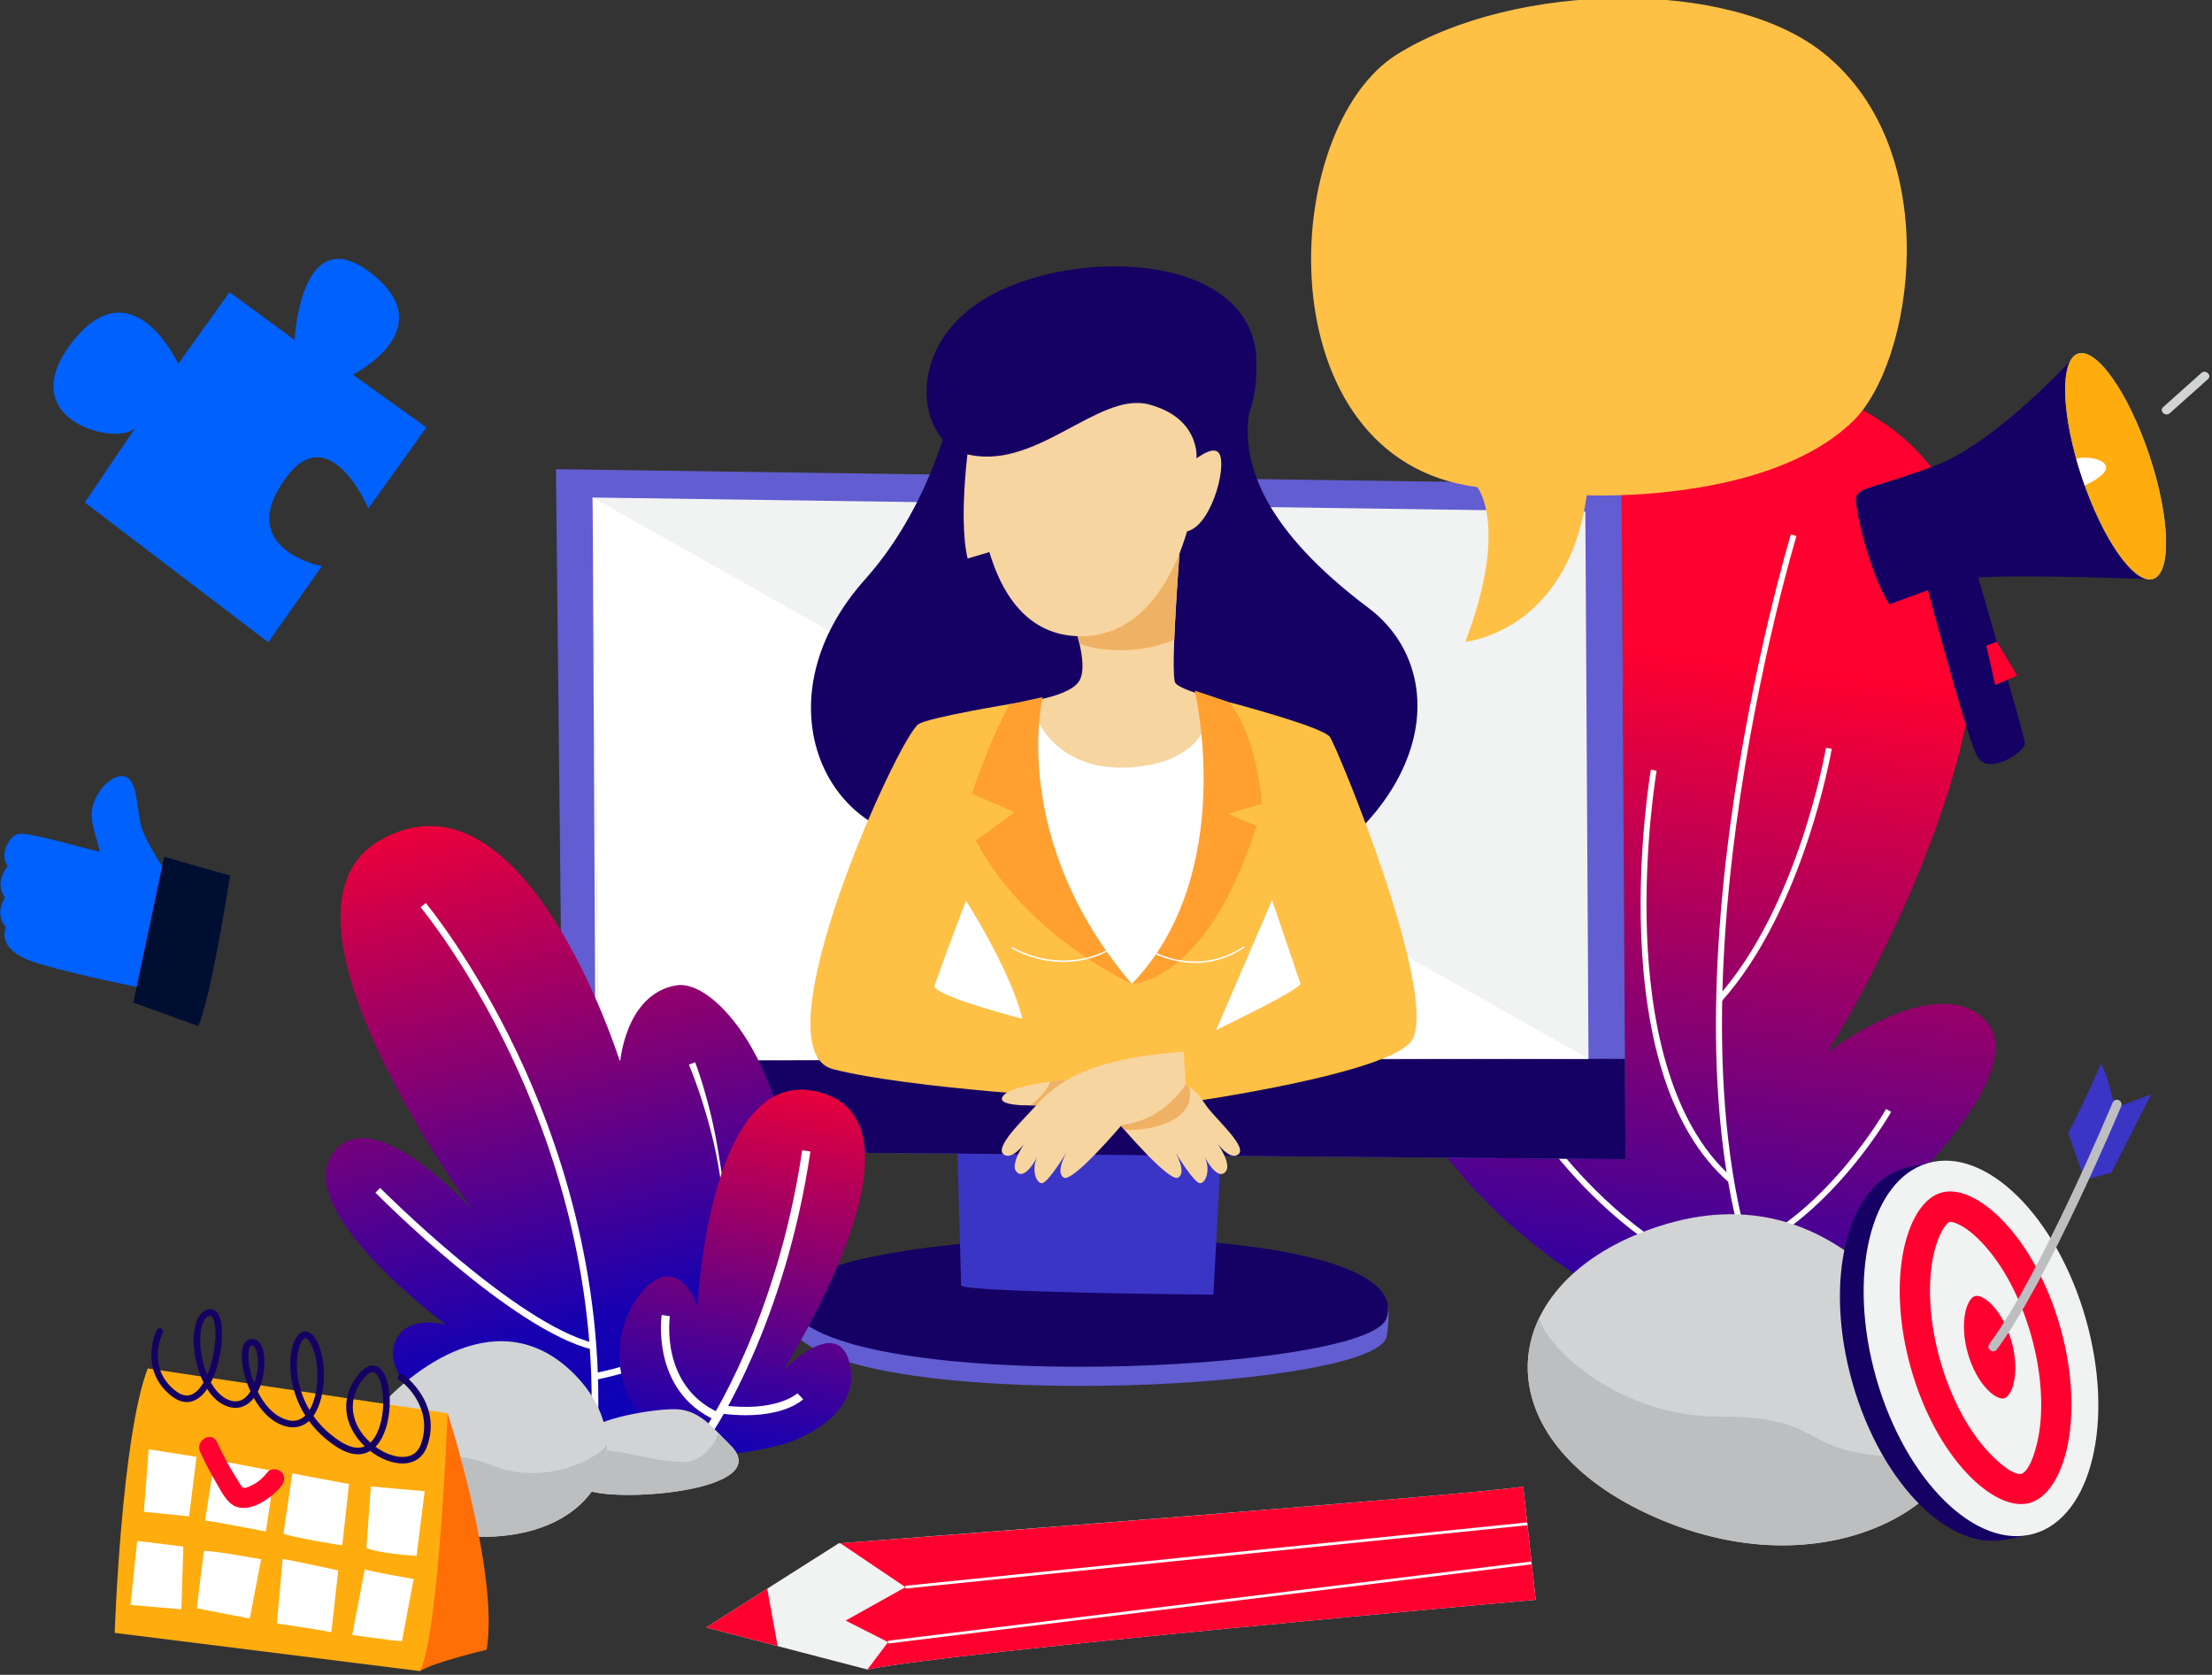 <?xml version="1.0" encoding="UTF-8" standalone="no"?><!DOCTYPE svg PUBLIC "-//W3C//DTD SVG 1.1//EN" "http://www.w3.org/Graphics/SVG/1.1/DTD/svg11.dtd"><svg width="100%" height="100%" viewBox="0 0 457 346" version="1.1" xmlns="http://www.w3.org/2000/svg" xmlns:xlink="http://www.w3.org/1999/xlink" xml:space="preserve" xmlns:serif="http://www.serif.com/" style="fill-rule:evenodd;clip-rule:evenodd;stroke-linejoin:round;stroke-miterlimit:1.414;"><rect x="0" y="0" width="457" height="346" fill="#333333" stroke="none"/><g><path d="M386.616,273.348l-42.3,-0.248c-18.732,-7.387 -34.79,-20.532 -45.309,-33.919l36.82,0.31l-0.805,-139.442l-6.113,-0.086c7.176,-13.071 17.672,-21.877 32.184,-21.877c5.708,0 12.046,1.364 19.038,4.365c65.593,28.152 -2.656,135.04 -2.656,135.04c0,0 13.173,-10.115 23.924,-10.115c3.191,0 6.169,0.891 8.527,3.203c13.065,12.815 -32.705,50.2 -32.705,50.2c0,0 9.351,-7.318 17.303,-7.318c2.729,0 5.293,0.862 7.258,3.178c6.194,7.303 -15.166,16.709 -15.166,16.709Z" style="fill:url(#_Linear1);"/><path d="M366.056,273.496l1.088,-0.531c-14.382,-29.469 -12.536,-71.983 -8.454,-102.457c4.43,-33.069 12.375,-59.491 12.455,-59.754l-1.158,-0.351c-0.08,0.264 -8.051,26.763 -12.494,59.926c-2.611,19.486 -3.512,37.431 -2.679,53.337c1.043,19.916 4.826,36.682 11.242,49.83Z" style="fill:#fff;fill-rule:nonzero;"/><path d="M355.628,206.931c17.139,-19.099 22.758,-51.915 22.813,-52.244l-1.194,-0.199c-0.054,0.326 -5.619,32.801 -22.52,51.634l0.901,0.809Z" style="fill:#fff;fill-rule:nonzero;"/><path d="M357.196,244.28l0.794,-0.914c-13.562,-11.782 -17.122,-34.007 -17.72,-50.578c-0.65,-18.021 1.966,-33.421 1.993,-33.575l-1.193,-0.206c-0.027,0.155 -2.665,15.68 -2.009,33.825c0.385,10.673 1.816,20.158 4.255,28.192c3.062,10.09 7.732,17.915 13.88,23.256Z" style="fill:#fff;fill-rule:nonzero;"/><path d="M361.114,258.728c17.725,-8.139 29.488,-28.821 29.605,-29.03l-1.055,-0.592c-0.116,0.205 -11.693,20.55 -29.055,28.522l0.505,1.1Z" style="fill:#fff;fill-rule:nonzero;"/><path d="M363.407,266.682l0.225,-1.189c-16.047,-3.044 -29.009,-14.077 -37.056,-22.797c-8.748,-9.479 -13.746,-18.353 -13.795,-18.442l-1.057,0.59c0.05,0.089 5.104,9.069 13.943,18.652c8.174,8.862 21.358,20.079 37.74,23.186Z" style="fill:#fff;fill-rule:nonzero;"/><path d="M365.349,270.937c14.001,-2.103 20.062,-6.142 20.313,-6.313l-0.68,-1.001l0.34,0.501l-0.34,-0.501c-0.059,0.041 -6.123,4.061 -19.813,6.117l0.18,1.197Z" style="fill:#fff;fill-rule:nonzero;"/><path d="M339.139,254.626c-31.592,12.458 -32.545,44.28 4.462,59.525c37.007,15.244 67.395,-6.886 61.177,-23.827c-6.218,-16.942 -27.39,-50.782 -65.639,-35.698Z" style="fill:#d1d3d4;fill-rule:nonzero;"/><path d="M402.146,284.136c-0.921,9.162 -4.051,17.27 -12.343,16.712c-18.612,-1.252 -12.571,-8.22 -34.604,-8.198c-22.034,0.023 -36.814,-15.769 -37.132,-20.514c-6.963,14.262 0.821,31.834 25.534,42.015c37.007,15.244 67.395,-6.886 61.177,-23.827c-0.691,-1.884 -1.568,-3.977 -2.632,-6.188Z" style="fill:#bcbec0;fill-rule:nonzero;"/><path d="M382.738,285.763c-6.032,-21.112 -1.253,-40.989 10.674,-44.397c11.928,-3.408 26.488,10.944 32.517,32.056c6.034,21.112 1.253,40.99 -10.67,44.398c-11.93,3.408 -26.489,-10.945 -32.521,-32.057Z" style="fill:#150063;fill-rule:nonzero;"/><path d="M399.307,240.017l-5.698,1.295l0.224,1.576l6.968,-1.191l-1.494,-1.68Z" style="fill:#150063;fill-rule:nonzero;"/><path d="M419.353,317.07l-4.872,0.983l-1.531,-1.579c0,0 3.086,-0.742 3.201,-0.759c0.12,-0.017 3,1.003 3,1.003l0.202,0.352Z" style="fill:#150063;fill-rule:nonzero;"/><path d="M387.641,284.748c-6.041,-21.146 -1.255,-41.056 10.692,-44.469c11.948,-3.413 26.53,10.962 32.569,32.108c6.043,21.147 1.257,41.056 -10.69,44.469c-11.947,3.414 -26.529,-10.961 -32.571,-32.108Z" style="fill:#f1f2f2;fill-rule:nonzero;"/><path d="M417.659,304.46c0.873,-0.264 2.155,-1.954 3.201,-6.304c1.488,-6.206 1.027,-14.371 -1.262,-22.401c-2.218,-7.751 -5.837,-14.537 -10.195,-19.106c-3.605,-3.78 -6.111,-4.314 -6.611,-4.244c-0.489,0.161 -2.153,1.954 -3.199,6.305c-1.492,6.206 -1.031,14.37 1.263,22.4c2.214,7.751 5.834,14.536 10.193,19.107c3.605,3.779 5.736,4.507 6.61,4.243Zm-11.137,0.074c-5.045,-5.29 -9.194,-12.999 -11.681,-21.705c-2.582,-9.035 -3.066,-18.36 -1.33,-25.582c1.427,-5.935 4.182,-9.892 7.563,-10.858c0.284,-0.081 0.575,-0.143 0.866,-0.183c3.441,-0.489 7.813,1.744 11.989,6.125c5.045,5.289 9.192,12.998 11.683,21.706c2.578,9.035 3.063,18.359 1.33,25.581c-1.431,5.935 -4.186,9.892 -7.565,10.858c-0.283,0.081 -0.576,0.143 -0.864,0.184c-3.442,0.488 -7.814,-1.745 -11.991,-6.126Z" style="fill:#ff002f;fill-rule:nonzero;"/><path d="M413.91,288.902c0.057,-0.008 0.11,-0.02 0.163,-0.034c0.802,-0.228 1.55,-1.424 1.958,-3.12c0.586,-2.439 0.413,-5.618 -0.475,-8.719c-0.854,-2.991 -2.265,-5.625 -3.974,-7.417c-1.464,-1.536 -2.703,-1.981 -3.375,-1.886c-0.055,0.008 -0.11,0.02 -0.163,0.035c-0.798,0.228 -1.547,1.423 -1.954,3.119c-0.587,2.44 -0.416,5.618 0.471,8.72c0.854,2.991 2.266,5.625 3.974,7.417c1.464,1.535 2.703,1.98 3.375,1.885Z" style="fill:#ff002f;fill-rule:nonzero;"/><path d="M434.094,219.718c0,0 -4.877,11.02 -6.836,14.336c0,0 2.775,7.696 3.404,9.698l6.254,-14.836c0,0 -1.353,-6.551 -2.822,-9.198Z" style="fill:#3b35c6;fill-rule:nonzero;"/><path d="M436.22,242.26l-5.558,1.492l6.254,-14.836l7.498,-2.845l-8.194,16.189Z" style="fill:#3b35c6;fill-rule:nonzero;"/><path d="M411.908,279.166c0.245,-0.035 0.48,-0.164 0.639,-0.379c10.66,-14.329 25.55,-49.893 25.699,-50.251c0.206,-0.49 -0.024,-1.054 -0.519,-1.259c-0.489,-0.205 -1.051,0.027 -1.257,0.518c-0.149,0.355 -14.947,35.703 -25.469,49.843c-0.317,0.427 -0.226,1.03 0.197,1.347c0.216,0.158 0.47,0.215 0.71,0.181Z" style="fill:#bcbec0;fill-rule:nonzero;"/><path d="M76.105,105.024l11.997,-16.724l-15.203,-10.906c0,0 18.586,-9.276 3.878,-20.873c-14.708,-11.598 -15.906,13.71 -15.906,13.71l-13.446,-9.855l-10.608,14.789c0,0 -9.49,-20.623 -22.04,-4.295c-12.549,16.327 10.259,21.593 13.332,17.309l-10.59,15.639l37.907,28.867l11.065,-15.717c0,0 -18.272,-3.479 -7.398,-18.287c9.062,-12.339 17.012,6.343 17.012,6.343Z" style="fill:#0061fc;fill-rule:nonzero;"/><path d="M7.967,199.075c-3.89,-1.156 -6.195,-2.779 -6.851,-4.822c-0.329,-1.023 -0.172,-1.974 0.101,-2.671c-0.736,-0.879 -1.125,-1.856 -1.159,-2.914c-0.044,-1.338 0.515,-2.487 0.985,-3.209c-0.643,-0.877 -0.956,-1.842 -0.93,-2.88c0.037,-1.531 0.834,-2.855 1.485,-3.688c-0.416,-0.523 -0.654,-1.173 -0.69,-1.912c-0.088,-1.801 1.061,-3.697 2.175,-4.422c0.594,-0.387 1.534,-0.466 4.787,0.223c2.411,0.511 5.431,1.312 8.096,2.018c1.954,0.519 3.642,0.966 4.619,1.174l0.035,0.007c-0.102,-0.645 -0.403,-1.684 -0.639,-2.499c-0.408,-1.407 -0.869,-3.002 -1.015,-4.437c-0.215,-2.125 0.653,-4.546 2.321,-6.475c1.183,-1.369 2.546,-2.184 3.74,-2.236c0.196,-0.008 0.39,0.007 0.575,0.047c2.03,0.43 2.423,3.194 2.878,6.395c0.169,1.185 0.343,2.41 0.599,3.527c0.868,3.774 6.082,11.15 6.135,11.224l0.279,0.393l-4.754,22.441l-1.058,-0.201c-0.023,-0.004 -2.313,-0.441 -5.569,-1.131c-4.522,-0.958 -10.995,-2.421 -16.145,-3.952Z" style="fill:#0061fc;fill-rule:nonzero;"/><path d="M40.957,211.98l-13.406,-4.867l6.377,-30.107c0,0 11.888,3.43 13.622,3.849c0,0 -3.952,25.352 -6.593,31.125Z" style="fill:#000e32;fill-rule:nonzero;"/><path d="M431.228,75.307l-2.198,-2.151c0,0 -16.416,18.352 -29.612,23.225c-13.195,4.874 -15.909,4.22 -15.955,6.887c-0.045,2.668 3.003,15.535 6.89,21.57c0,0 10.761,-4.217 15.721,-5.249c4.961,-1.032 32.849,-0.204 38.489,0.097l-6.432,-23.71l-6.903,-20.669Z" style="fill:#150063;fill-rule:nonzero;"/><path d="M408.038,117.061c0,0 10.221,34.811 10.312,36.495c0.096,1.685 -7.527,6.883 -9.871,2.673c-2.342,-4.211 -11.25,-38.367 -11.25,-38.367l10.809,-0.801Z" style="fill:#150063;fill-rule:nonzero;"/><path d="M399.418,96.381c0.587,-0.217 1.181,-0.461 1.78,-0.729c-2.75,8.191 0.811,21.613 7.864,23.624c-1.314,0.077 -2.345,0.179 -2.988,0.313c-4.96,1.032 -15.721,5.249 -15.721,5.249c-3.887,-6.035 -6.935,-18.902 -6.889,-21.57c0.045,-2.667 2.759,-2.013 15.954,-6.887Z" style="fill:#150063;fill-rule:nonzero;"/><path d="M430.138,98.644c4.292,12.849 10.877,22.227 14.717,20.945c3.836,-1.281 3.471,-12.736 -0.82,-25.585c-4.292,-12.849 -10.882,-22.227 -14.717,-20.945c-3.835,1.281 -3.471,12.736 0.82,25.585Z" style="fill:#78ceff;fill-rule:nonzero;"/><path d="M430.138,98.644c4.292,12.849 10.877,22.227 14.717,20.945c3.836,-1.281 3.471,-12.736 -0.82,-25.585c-4.292,-12.849 -10.882,-22.227 -14.717,-20.945c-3.835,1.281 -3.471,12.736 0.82,25.585Z" style="fill:#ffac0f;fill-rule:nonzero;"/><path d="M430.782,100.262l-0.072,0.034c-0.192,-0.545 -0.384,-1.094 -0.572,-1.652c-0.436,-1.307 -0.83,-2.598 -1.185,-3.866c2.39,-0.943 11.467,0.862 1.829,5.484Z" style="fill:#fff;fill-rule:nonzero;"/><path d="M410.372,133.39l2.184,-0.809l4.191,6.988l-4.536,1.933l-1.839,-8.112Z" style="fill:#ff002f;fill-rule:nonzero;"/><path d="M446.915,84.095c2.63,-2.348 5.26,-4.696 7.891,-7.044c0.888,-0.795 2.246,0.482 1.349,1.283c-2.626,2.347 -5.256,4.696 -7.887,7.043c-0.893,0.795 -2.251,-0.482 -1.353,-1.282Z" style="fill:#d1d3d4;fill-rule:nonzero;"/><path d="M286.397,276.406c-4.019,11.146 -112.87,15.913 -123.027,-2.034c-9.681,-17.106 118.855,-24.842 123.409,-4.412c0.224,1.004 0.024,5.32 -0.382,6.446Z" style="fill:#625dd1;fill-rule:nonzero;"/><path d="M286.397,272.446c-4.019,11.146 -112.87,15.913 -123.027,-2.034c-10.157,-17.947 131.695,-22.003 123.027,2.034Z" style="fill:#150063;fill-rule:nonzero;"/><path d="M335.022,100.049l0.805,139.442l-219.463,-1.846l-1.5,-140.718l220.158,3.122Z" style="fill:#625dd1;fill-rule:nonzero;"/><path d="M327.534,105.692l-205.096,-2.908l1.338,125.648l204.477,1.721l-0.719,-124.461Z" style="fill:#f1f2f2;fill-rule:nonzero;"/><path d="M252.66,230.594l-1.973,36.872c0,0 -52.078,-0.444 -52.119,-1.931c-0.04,-1.486 -0.909,-33.447 -0.909,-33.447l55.001,-1.494Z" style="fill:#3b35c6;fill-rule:nonzero;"/><path d="M335.827,239.491l-219.463,-1.846l-0.206,-19.325c43.15,0.092 181.316,0.384 219.55,0.442l0.119,20.729Z" style="fill:#150063;fill-rule:nonzero;"/><path d="M327.82,102.314c0,0 37.388,1.815 55,-15.292c12.414,-12.057 19.286,-55.806 -6.116,-76.088c-19.437,-15.519 -63.686,-14.749 -87.942,0.212c-24.87,15.34 -27.633,83.876 16.435,89.476c0,0 6.638,8.001 -2.456,31.959c0,0 21.096,-1.961 25.079,-30.267Z" style="fill:#ffc046;fill-rule:nonzero;"/><g><clipPath id="_clip2"><path d="M328.253,218.75l-205.815,-115.966l0.589,116.325l205.226,-0.359Z"/></clipPath><g clip-path="url(#_clip2)"><path d="M251.233,212.822l11.576,-26.877c2.947,8.557 5.889,17.327 5.889,17.327c-0.845,1.328 -10.525,6.186 -17.465,9.55Z" style="fill:#fff;"/><path d="M328.253,218.75c-0.021,0 -0.045,0 -0.066,0l0,-0.037l0.066,0.037" style="fill:#fff;fill-rule:nonzero;"/><path d="M328.187,218.75c-10.636,-0.018 -25.445,-0.046 -42.441,-0.08c3.189,-1.294 5.447,-2.669 6.132,-4.087c1.454,-3.008 0.742,-9.362 -1.038,-16.913l37.347,21.043l0,0.037Z" style="fill:#fff;fill-rule:nonzero;"/><path d="M285.36,218.825c0.13,-0.051 0.258,-0.103 0.386,-0.155c16.996,0.034 31.805,0.062 42.441,0.08l0.066,0l-42.893,0.075Z" style="fill:#fff;fill-rule:nonzero;"/><path d="M123.668,218.336c-0.218,-0.001 -0.429,-0.001 -0.644,-0.002l-0.586,-115.55l1.23,115.552Z" style="fill:#fff;fill-rule:nonzero;"/><path d="M168.886,218.431c-17.814,-0.037 -33.595,-0.071 -45.218,-0.095l-1.23,-115.552l48.977,27.596c-7.807,15.853 -3.095,31.687 7.936,39.072c-7.447,17.419 -15.182,41.118 -10.465,48.979Zm42.356,-7.934c-9.363,-2.508 -18.191,-5.283 -18.191,-6.829c0,0 1.53,-4.517 6.517,-17.617c3.269,5.24 9.619,16.098 11.674,24.446Z" style="fill:#fff;fill-rule:nonzero;"/><path d="M123.159,219.109l-0.132,0l-0.003,-0.775c0.215,0.001 0.426,0.001 0.644,0.002c11.623,0.024 27.404,0.058 45.218,0.095c0.126,0.211 0.262,0.41 0.406,0.597l-46.133,0.081Z" style="fill:#fff;fill-rule:nonzero;"/></g></g><path d="M258.027,85.468c-1.503,10.704 3.42,24.136 24.701,40.128c8.351,6.276 11.873,16.422 9.285,27.009c-4.98,20.37 -28.338,31.329 -28.338,31.329l-29.369,-45.316l-2.089,-37.156l11.572,-14.917l14.238,-1.077Z" style="fill:#150063;fill-rule:nonzero;"/><path d="M253.98,145.079c0,0 19.26,5.05 20.774,7.164c1.514,2.115 22.123,51.999 17.124,62.34c-3.503,7.245 -48.077,13.375 -48.077,13.375c0,0 -0.949,-4.178 0.38,-11.774c0,0 23.188,-10.824 24.517,-12.912c0,0 -11.225,-33.462 -11.794,-33.442c-0.57,0.02 -2.924,-24.751 -2.924,-24.751Z" style="fill:#ffc046;fill-rule:nonzero;"/><path d="M196.621,84.16c0,0 -3.967,19.956 -17.906,35.546c-21.254,23.774 -9.452,52.032 12.718,53.944c24.659,2.126 37.156,-32.017 37.156,-32.017l-4.976,-24.044l-15.281,-28.564l-11.711,-4.865Z" style="fill:#150063;fill-rule:nonzero;"/><path d="M218.469,227.479c2.779,0.763 5.105,4.098 12.959,4.917c0,0 10.065,11.881 11.95,10.898c1.885,-0.983 -0.491,-5.162 -0.491,-5.162c0,0 3.851,6.391 5.08,6.309c1.229,-0.082 2.2,-2.95 0.854,-5.572c0,0 2.505,5.081 4.308,3.278c1.802,-1.803 -2.704,-7.539 -2.704,-7.539c0,0 3.114,5.326 5.326,3.933c2.213,-1.393 -4.261,-7.046 -6.391,-9.914c-2.131,-2.868 -4.097,-7.948 -24.254,-9.423c-20.157,-1.475 -6.637,8.275 -6.637,8.275Z" style="fill:#f7d5a0;fill-rule:nonzero;"/><path d="M209.266,145.347c0,0 -17.312,2.827 -19.506,4.261c-4.169,2.727 -33.521,67.226 -17.647,71.278c15.874,4.051 52.842,6.076 52.842,6.076c0,0 7.87,-5.823 8.113,-11.14c0,0 -40.017,-8.863 -40.017,-12.154c0,0 1.801,-5.317 7.864,-21.143l7.138,-19.102l1.213,-18.076Z" style="fill:#ffc046;fill-rule:nonzero;"/><path d="M197.578,182.953c0,0 14.177,21.059 14.321,32.092l12.782,6.456l22.16,1.52l20.201,-46.904l-10.674,-30.443c0,0 -23.391,6.556 -24.151,6.916c-0.759,0.36 -25.771,-1.877 -25.771,-1.877l-10.308,14.443l1.44,17.797Z" style="fill:#ffc046;fill-rule:nonzero;"/><path d="M221.074,126.82c0,0 4.305,10.508 1.773,14.053c-2.532,3.545 -13.581,4.474 -13.581,4.474c0,0 -4.159,15.945 23.982,13.884c22.472,-1.646 20.146,-14.305 20.146,-14.305c0,0 -9.278,-2.154 -10.544,-3.8c-1.266,-1.646 1.216,-31.777 1.216,-31.777l-22.992,17.471Z" style="fill:#f7d5a0;fill-rule:nonzero;"/><path d="M200.505,89.04c0,0 -2.723,17.083 -0.602,26.349l11.67,-3.456c0,0 2.225,-14.242 2.225,-16.331c0,-2.089 -7.352,-10.134 -7.352,-10.134l-5.941,3.572Z" style="fill:#f7d5a0;fill-rule:nonzero;"/><path d="M214.677,149.339c0,0 4.372,10.255 19.15,9.174c14.778,-1.081 15.732,-10.297 15.732,-10.297l2.616,20.341c0,0 -1.941,12.323 -2.363,13.082c-0.422,0.76 -7.09,16.29 -7.09,16.29l-8.895,5.343l-13.724,-11.167l-8.188,-20.594c0,0 -0.506,-11.816 -0.506,-12.576c0,-0.759 -0.76,-9.537 -0.76,-9.537l4.028,-0.059Z" style="fill:#fff;fill-rule:nonzero;"/><path d="M215.414,144.028c0,0 -7.132,29.241 18.413,59.244c0,0 -21.835,-9.872 -32.231,-29.622l8.024,-5.86l-8.827,-3.79c0,0 3.255,-10.184 7.75,-18.498l6.871,-1.474Z" style="fill:#ffa031;fill-rule:nonzero;"/><path d="M246.841,142.678c0,0 9.019,37.806 -13.014,60.594c0,0 15.359,0.003 25.77,-32.661l-5.921,-2.47l7.025,-2.089c0,0 -0.91,-13.653 -6.721,-20.973l-7.139,-2.401Z" style="fill:#ffa031;fill-rule:nonzero;"/><path d="M222.998,132.884c0,-0.001 0,-0.002 -0.001,-0.003c-0.743,-3.145 -1.867,-5.923 -1.921,-6.056c0.054,0.133 1.179,2.912 1.922,6.059Z" style="fill:#14003e;fill-rule:nonzero;"/><path d="M242.721,129.435c0,-0.001 0,-0.003 0,-0.004c0,0.001 0,0.003 0,0.004Zm0.019,-0.396c0,-0.003 0,-0.006 0.001,-0.009c-0.001,0.004 -0.001,0.005 -0.001,0.009Zm0.002,-0.044c0.001,-0.006 0.001,-0.013 0.001,-0.02c0,0.007 0,0.013 -0.001,0.02Zm0.004,-0.076c0.001,-0.01 0.001,-0.02 0.002,-0.03c-0.001,0.01 -0.001,0.02 -0.002,0.03Zm0.003,-0.05c0.002,-0.056 0.005,-0.11 0.008,-0.165c-0.003,0.055 -0.006,0.11 -0.008,0.165Zm0.008,-0.168c0.376,-7.465 1.039,-15.987 1.246,-18.57c-0.207,2.583 -0.87,11.104 -1.246,18.57Z" style="fill:#14003e;fill-rule:nonzero;"/><path d="M221.076,126.825c0,-0.002 -0.001,-0.003 -0.001,-0.003c0,0 0.001,0.001 0.001,0.003Zm-0.002,-0.004c0,-0.001 0,-0.001 0,-0.001c0,0 0,0 0,0.001Z" style="fill:#14003e;fill-rule:nonzero;"/><path d="M244.004,110.116c0.007,-0.096 0.015,-0.183 0.021,-0.262c-0.006,0.079 -0.014,0.166 -0.021,0.262Zm0.022,-0.272c0.001,-0.023 0.003,-0.044 0.005,-0.065c-0.002,0.02 -0.004,0.042 -0.005,0.065Zm0.006,-0.076c0,-0.004 0.001,-0.009 0.001,-0.013c0,0.004 -0.001,0.009 -0.001,0.013Zm0.001,-0.016c0.002,-0.023 0.003,-0.045 0.005,-0.066c-0.002,0.021 -0.003,0.043 -0.005,0.066Zm0.007,-0.088c0.001,-0.004 0.001,-0.009 0.001,-0.014c0,0.005 0,0.01 -0.001,0.014Zm0.002,-0.018c0,-0.005 0,-0.01 0.001,-0.014c-0.001,0.004 -0.001,0.009 -0.001,0.014Zm0.002,-0.024c0,-0.002 0,-0.004 0,-0.007c0,0.002 0,0.005 0,0.007Zm0.001,-0.016c0,-0.009 0.001,-0.018 0.002,-0.028c-0.001,0.01 -0.002,0.019 -0.002,0.028Zm0.003,-0.036c0,-0.004 0,-0.007 0,-0.01c0,0.003 0,0.006 0,0.01Zm0.001,-0.017c0,-0.001 0,-0.003 0,-0.004c0,0.001 0,0.003 0,0.004Zm0.001,-0.017c0.001,-0.002 0.001,-0.004 0.001,-0.005c0,0.001 0,0.003 -0.001,0.005Zm0.001,-0.012c0.001,-0.012 0.002,-0.023 0.003,-0.034c-0.001,0.011 -0.002,0.022 -0.003,0.034Zm0.005,-0.056c0,-0.001 0,-0.003 0.001,-0.005c-0.001,0.002 -0.001,0.004 -0.001,0.005Zm0.005,-0.057c0,-0.001 0,-0.002 0,-0.003c0,0.001 0,0.002 0,0.003Zm0,-0.006c0,-0.003 0,-0.005 0.001,-0.008c-0.001,0.003 -0.001,0.005 -0.001,0.008Zm0.001,-0.01c0,-0.001 0,-0.002 0,-0.003c0,0.001 0,0.002 0,0.003Zm0,-0.006c0.001,-0.001 0.001,-0.002 0.001,-0.003c0,0.001 0,0.002 -0.001,0.003Zm0.001,-0.005c0,-0.001 0,-0.001 0,-0.001c0,0 0,0 0,0.001Zm0,-0.003c0,-0.001 0,-0.002 0,-0.004c0,0.002 0,0.003 0,0.004Zm0.001,-0.006c0,0 0,-0.001 0,-0.002c0,0.001 0,0.002 0,0.002Zm0,-0.003c0,-0.001 0,-0.001 0,-0.001c0,0 0,0 0,0.001Zm0,-0.003c0.001,-0.005 0.001,-0.008 0.001,-0.011c0,0.003 0,0.006 -0.001,0.011Zm0.001,-0.016c0.001,-0.001 0.001,-0.002 0.001,-0.003c0,0.001 0,0.002 -0.001,0.003Zm0.001,-0.003c0,-0.001 0,-0.001 0,-0.001c0,0 0,0 0,0.001Z" style="fill:#14003e;fill-rule:nonzero;"/><path d="M231.494,134.343c-4.984,-0.001 -8.42,-1.242 -8.496,-1.459c-0.743,-3.147 -1.868,-5.926 -1.922,-6.059l0,0c0,-0.002 -0.001,-0.003 -0.001,-0.003c0,-0.001 0,-0.001 -0.001,-0.001c0,-0.001 0,-0.001 0,-0.001l22.992,-17.471l0,0.001c0,0.001 0,0.002 -0.001,0.003c0,0.001 0,0.003 0,0.005c0,0.003 0,0.006 -0.001,0.011c0,0 0,0.001 0,0.002c0,0 0,0 0,0.001l0,0.003c0,0.001 -0.001,0.002 -0.001,0.002c0,0.002 0,0.003 0,0.004c0,0 0,0.001 0,0.002l0,0.003c0,0.001 0,0.002 -0.001,0.003c0,0.001 0,0.002 0,0.003c0,0.001 0,0.002 0,0.003c0,0.001 0,0.001 0,0.002c-0.001,0.003 -0.001,0.005 -0.001,0.008c0,0.001 0,0.002 0,0.003c0,0.001 0,0.002 0,0.003c-0.002,0.015 -0.003,0.032 -0.004,0.052c-0.001,0.002 -0.001,0.004 -0.001,0.005c0,0.007 -0.001,0.014 -0.002,0.022c-0.001,0.011 -0.002,0.022 -0.003,0.034c0,0.003 0,0.004 0,0.007c0,0.001 0,0.003 -0.001,0.005c0,0.004 0,0.008 -0.001,0.013c0,0.001 0,0.003 0,0.004c0,0.002 0,0.005 -0.001,0.007c0,0.003 0,0.006 0,0.01c-0.001,0.003 -0.001,0.006 -0.001,0.008c-0.001,0.01 -0.002,0.019 -0.002,0.028c0,0.003 0,0.006 -0.001,0.009c0,0.003 0,0.005 0,0.007c-0.001,0.003 -0.001,0.007 -0.001,0.01c-0.001,0.004 -0.001,0.009 -0.001,0.014c0,0.001 -0.001,0.002 -0.001,0.004c0,0.005 0,0.01 -0.001,0.014c-0.001,0.008 -0.001,0.015 -0.002,0.022c-0.002,0.021 -0.003,0.043 -0.005,0.066c0,0.001 0,0.002 0,0.003c0,0.004 -0.001,0.009 -0.001,0.013c0,0.004 -0.001,0.007 -0.001,0.011c-0.002,0.021 -0.004,0.042 -0.005,0.065c-0.001,0.003 -0.001,0.007 -0.001,0.01c-0.006,0.079 -0.014,0.166 -0.021,0.262c-0.001,0.005 -0.001,0.01 -0.001,0.015c-0.207,2.583 -0.87,11.105 -1.246,18.57c0,0.001 0,0.002 0,0.003c-0.003,0.055 -0.006,0.109 -0.008,0.165c0,0.007 -0.001,0.013 -0.001,0.02c-0.001,0.01 -0.001,0.02 -0.002,0.03c-0.001,0.019 -0.002,0.038 -0.003,0.056c0,0.007 0,0.014 -0.001,0.02c0,0.011 -0.001,0.024 -0.001,0.035c-0.001,0.003 -0.001,0.006 -0.001,0.009c-0.006,0.13 -0.013,0.262 -0.019,0.392c0,0.001 0,0.003 0,0.004c-0.045,0.94 -0.086,1.86 -0.119,2.744c-4.025,1.646 -7.889,2.164 -11.108,2.164Z" style="fill:#efb264;fill-rule:nonzero;"/><path d="M201.766,86.545c0,0 -3.526,44.898 21.595,44.9c26.029,0.002 29.238,-52.348 18.979,-55c-10.259,-2.651 -35.944,-1.839 -40.574,10.1Z" style="fill:#f7d5a0;fill-rule:nonzero;"/><path d="M199.094,93.651c-9.46,-2.786 -12.752,-22.474 5.479,-32.57c18.23,-10.096 54.511,-8.824 55.015,13.566c0.436,19.377 -12.394,20.053 -12.394,20.053c0,0 0.867,-8.238 -9.742,-11.128c-10.609,-2.889 -23.811,14.361 -38.358,10.079Z" style="fill:#150063;fill-rule:nonzero;"/><path d="M243.507,97.872c0,0 7.624,-7.763 8.652,-3.524c1.029,4.24 -3.084,16.688 -8.37,15.401c-5.287,-1.286 -0.282,-11.877 -0.282,-11.877Z" style="fill:#f7d5a0;fill-rule:nonzero;"/><path d="M231.429,232.398c0,0 0,-0.001 0,-0.001c0,0 0,0.001 0,0.001Z" style="fill:#14003e;fill-rule:nonzero;"/><path d="M233.537,233.45c-0.676,0 -1.151,-0.054 -1.32,-0.138c-0.475,-0.546 -0.765,-0.888 -0.788,-0.914c0,0 0,-0.001 0,-0.001c-0.001,0 -0.001,-0.001 -0.001,-0.001c-0.871,-0.091 -1.673,-0.213 -2.415,-0.358l2.399,-5.194l6.154,-4.459l5.113,0.351c1.235,0.562 2.212,1.151 3.004,1.742c1.784,7.301 -8.354,8.972 -12.146,8.972Z" style="fill:#efb264;fill-rule:nonzero;"/><path d="M242.679,222.736l-5.113,-0.351l1.383,-1.003c1.459,0.423 2.687,0.879 3.73,1.354Z" style="fill:#ba9f95;fill-rule:nonzero;"/><path d="M222.917,222.843c0,0 -13.552,0.842 -15.67,3.553c-2.118,2.712 9.414,1.844 9.414,1.844l6.256,-5.397Z" style="fill:#f7d5a0;fill-rule:nonzero;"/><path d="M220.161,223.075c1.641,-0.163 2.756,-0.232 2.756,-0.232l0,0c-0.028,0.002 -1.136,0.072 -2.756,0.232Z" style="fill:#ba9f95;fill-rule:nonzero;"/><path d="M212.884,228.372c-0.027,0 -0.055,0 -0.082,0c0,0 3.322,-2.275 4.151,-4.922c1.162,-0.158 2.263,-0.281 3.195,-0.373c0.004,-0.001 0.008,-0.001 0.013,-0.002c1.62,-0.16 2.728,-0.23 2.756,-0.232l-6.256,5.397c0,0 -1.759,0.132 -3.777,0.132Z" style="fill:#efb264;fill-rule:nonzero;"/><path d="M244.983,223.989c-1.037,1.618 -5.364,7.588 -13.217,8.407c0,0 -10.066,11.881 -11.951,10.898c-1.884,-0.983 0.492,-5.162 0.492,-5.162c0,0 -3.851,6.391 -5.081,6.309c-1.229,-0.082 -2.2,-2.949 -0.854,-5.572c0,0 -2.505,5.081 -4.308,3.278c-1.803,-1.803 2.704,-7.539 2.704,-7.539c0,0 -3.114,5.326 -5.326,3.933c-2.212,-1.393 4.004,-7.257 6.391,-9.914c4.366,-4.86 10.552,-9.899 30.709,-11.374l0.441,6.736Z" style="fill:#f7d5a0;fill-rule:nonzero;"/><path d="M143.053,296.078c-10.62,5.327 -26.583,7.693 -47.129,0c-6.312,-2.364 -16.679,-12.071 -14.427,-18.498c2.248,-6.416 10.685,-3.881 10.685,-3.881c0,0 -33.608,-24.79 -22.707,-36.291c8.694,-9.174 28.213,12.664 28.213,12.664c0,0 -45.298,-61.381 -19.255,-76.422c29.976,-17.312 49.692,45.794 49.692,45.794c0,0 1.041,-14.071 11.588,-15.881c13.05,-2.24 43.415,46.989 3.34,92.515Z" style="fill:url(#_Linear3);"/><path d="M123.466,296.109c1.497,-32.975 -8.232,-61.001 -16.658,-78.705c-9.129,-19.184 -18.753,-30.741 -18.85,-30.856l-1.059,0.89c0.095,0.114 9.625,11.564 18.679,30.601c8.349,17.553 17.989,45.336 16.506,78.007l1.382,0.063Z" style="fill:#fff;fill-rule:nonzero;"/><path d="M122.36,278.797l0.33,-1.344c-16.223,-3.994 -43.871,-31.756 -44.148,-32.036l-0.983,0.973c1.144,1.155 28.202,28.32 44.801,32.407Z" style="fill:#fff;fill-rule:nonzero;"/><path d="M121.511,291.345c0.48,0 0.956,-0.008 1.435,-0.025l-0.048,-1.382c-13.469,0.467 -27.579,-6.121 -27.72,-6.188l-0.592,1.251c0.14,0.066 13.574,6.344 26.925,6.344Z" style="fill:#fff;fill-rule:nonzero;"/><path d="M123.069,285.053c10.18,-2.083 19.544,-5.908 23.836,-13.786c5.569,-10.224 2.897,-24.677 1.375,-33.973c-1.643,-10.028 -4.633,-17.774 -4.663,-17.85l-1.289,0.501c0.118,0.303 13.686,31.714 3.36,50.663c-4.087,7.502 -13.136,11.093 -22.896,13.09l0.277,1.355Z" style="fill:#fff;fill-rule:nonzero;"/><path d="M133.654,294.29c4.641,5.365 11.303,8.406 27.617,4.206c5.37,-1.383 16.887,-7.095 14.236,-17.007c-2.652,-9.912 -13.705,1.638 -13.705,1.638c0,0 31.346,-49.241 8.692,-57.115c-23.979,-8.335 -26.399,43.937 -26.399,43.937c0,0 -2.14,-7.097 -7.036,-6.136c-5.748,1.128 -15.287,16.743 -3.405,30.477Z" style="fill:url(#_Linear4);"/><path d="M147.402,295.625c0.148,-0.217 14.803,-22.141 20.027,-57.737l-1.694,-0.249c-5.168,35.213 -19.605,56.81 -19.75,57.025l1.417,0.961Z" style="fill:#fff;fill-rule:nonzero;"/><path d="M154.085,292.373c8.389,0 11.702,-3.149 11.863,-3.307l-1.197,-1.225c-0.042,0.04 -4.293,3.962 -15.554,2.482l-0.223,1.698c1.88,0.247 3.581,0.352 5.111,0.352Z" style="fill:#fff;fill-rule:nonzero;"/><path d="M147.885,293.433l0.7,-1.563c-12.297,-5.512 -10.21,-19.809 -10.187,-19.953l-1.692,-0.265c-0.025,0.157 -2.299,15.74 11.179,21.781Z" style="fill:#fff;fill-rule:nonzero;"/><path d="M150.835,298.509c-3.472,-3.401 -6.298,-7.385 -11.481,-7.385c-5.183,0 -15.609,2.027 -17.213,4.199c-1.604,2.172 -7.729,10.064 -0.656,12.598c7.072,2.535 38.885,-0.072 29.35,-9.412Z" style="fill:#d1d3d4;fill-rule:nonzero;"/><path d="M127.942,299.98c5.466,0.939 7.961,1.86 12.892,2.053c4.932,0.193 7.546,-5.02 7.481,-6.103c0.831,0.848 1.655,1.732 2.52,2.579c9.535,9.34 -22.278,11.947 -29.35,9.412c-4.142,-1.484 -3.758,-4.805 -2.406,-7.739l0,0c1.594,-0.79 3.397,-1.142 8.863,-0.202Z" style="fill:#bcbec0;fill-rule:nonzero;"/><path d="M118.967,284.207c12.901,13.35 5.796,31.756 -16.428,33.202c-22.223,1.445 -32.216,-17.205 -25.054,-25.681c7.161,-8.476 25.861,-23.684 41.482,-7.521Z" style="fill:#d1d3d4;fill-rule:nonzero;"/><path d="M80.282,288.703c-1.721,5.427 -2.081,10.685 2.217,11.997c9.649,2.946 8.275,-2.232 19.338,2.117c11.063,4.349 22.251,-1.784 23.541,-4.438c0.099,9.535 -7.998,18.065 -22.839,19.03c-22.223,1.445 -32.216,-17.205 -25.054,-25.681c0.796,-0.943 1.735,-1.969 2.797,-3.025Z" style="fill:#bcbec0;fill-rule:nonzero;"/><path d="M100.539,340.822c0,0 -10.955,2.581 -13.774,4.409l-7.494,-20.702l4.819,-24.341l8.39,-8.218c0,0 10.713,33.1 8.059,48.852Z" style="fill:#ff6f06;fill-rule:nonzero;"/><path d="M86.765,345.231l-63.074,-7.897c0,0 1.401,-40.58 6.839,-54.62l61.95,9.256c0,0 -1.787,45.847 -5.715,53.261Z" style="fill:#ffac0f;fill-rule:nonzero;"/><path d="M43.338,271.83c-1.095,0.233 -1.826,1.829 -1.954,4.27c-0.135,2.568 0.389,5.497 1.429,7.962c1.67,-3.953 2.202,-9.532 1.221,-11.666c-0.228,-0.496 -0.438,-0.58 -0.582,-0.58c-0.045,0 -0.083,0.008 -0.114,0.014Zm8.083,7.11c-0.302,1.516 0.067,4.214 1.092,6.885c0.858,-2.336 1.028,-5.23 0.418,-6.886c-0.129,-0.347 -0.408,-0.935 -0.843,-0.978l-0.038,-0.002c-0.357,0 -0.539,0.529 -0.629,0.981Zm11.599,-2.506c-0.4,0.096 -1.127,0.981 -1.491,3.024c-0.488,2.744 -0.227,7.396 2.422,11.837c2.399,-3.974 1.999,-11.52 -0.139,-14.343c-0.155,-0.204 -0.443,-0.527 -0.715,-0.527l-0.077,0.009Zm11.618,8.985c-2.147,3.076 -2.321,6.523 -0.489,9.708c0.614,1.068 1.438,2.055 2.376,2.903c0.273,-0.259 0.529,-0.566 0.768,-0.92c2.767,-4.086 2.159,-12.132 0.194,-13.483c-0.159,-0.11 -0.326,-0.158 -0.499,-0.158c-0.846,0 -1.801,1.163 -2.35,1.95Zm1.839,14.336c-1.562,0.934 -3.881,1.189 -7.143,-0.987c-2.338,-1.56 -4.133,-3.34 -5.494,-5.199c-1.371,1.246 -3.11,1.615 -5.019,1.037c-2.738,-0.83 -4.889,-3.119 -6.385,-5.79c-0.149,0.194 -0.305,0.376 -0.47,0.547c-1.349,1.401 -3.035,1.826 -4.877,1.227c-1.765,-0.574 -3.194,-1.921 -4.294,-3.647c-0.486,0.719 -1.025,1.327 -1.617,1.778c-1.282,0.981 -3.368,1.683 -6.022,-0.539c-6.557,-5.488 -2.815,-13.33 -2.776,-13.409c0.164,-0.334 0.568,-0.472 0.902,-0.308c0.335,0.163 0.474,0.567 0.311,0.903c-0.138,0.282 -3.304,6.979 2.43,11.778c1.603,1.342 3.021,1.506 4.335,0.502c0.627,-0.479 1.191,-1.183 1.688,-2.035c-1.499,-3.013 -2.16,-6.743 -2.011,-9.584c0.165,-3.135 1.267,-5.147 3.022,-5.52c0.437,-0.093 1.527,-0.15 2.205,1.323c1.223,2.66 0.533,9.41 -1.69,13.782c1.02,1.801 2.358,3.179 3.935,3.692c1.353,0.439 2.493,0.152 3.486,-0.88c0.272,-0.283 0.522,-0.614 0.748,-0.98c-1.477,-3.208 -2.06,-6.69 -1.645,-8.77c0.4,-2.009 1.618,-2.109 2.125,-2.059c0.613,0.061 1.453,0.432 1.977,1.855c0.828,2.249 0.503,6.215 -0.944,9.04c1.321,2.645 3.314,4.999 5.959,5.801c1.518,0.461 2.811,0.166 3.858,-0.873c-3.105,-4.912 -3.416,-10.161 -2.872,-13.219c0.414,-2.323 1.326,-3.817 2.505,-4.101c0.447,-0.108 1.325,-0.118 2.184,1.016c2.748,3.628 2.703,12.324 -0.084,16.324l-0.049,0.069c1.295,1.827 3.032,3.584 5.328,5.115c2.079,1.387 3.848,1.773 5.285,1.161c-0.936,-0.887 -1.757,-1.903 -2.39,-3.005c-2.107,-3.664 -1.911,-7.625 0.552,-11.154c2.207,-3.162 3.906,-2.693 4.723,-2.132c2.962,2.036 3.056,11.076 0.159,15.353c-0.223,0.33 -0.5,0.684 -0.834,1.02c1.926,1.412 4.151,2.241 6.021,2.088c1.631,-0.135 2.746,-0.975 3.315,-2.498c2.748,-7.36 -3.238,-12.682 -4.276,-13.254c-0.293,-0.103 -0.485,-0.399 -0.445,-0.72c0.046,-0.37 0.384,-0.631 0.754,-0.586c0.6,0.075 2.734,1.904 4.193,4.315c1.423,2.348 2.758,6.114 1.039,10.717c-0.746,1.998 -2.333,3.196 -4.469,3.372c-0.185,0.015 -0.372,0.023 -0.561,0.023c-2.172,-0.001 -4.604,-0.99 -6.672,-2.589Z" style="fill:#150063;fill-rule:nonzero;"/><path d="M86.066,321.426c0,0 -7.65,-0.412 -10.359,-1.637l0.909,-12.699l11.121,0.983l-1.671,13.353Z" style="fill:#fff;fill-rule:nonzero;"/><path d="M70.705,319.276c-0.313,-0.039 -10.909,-1.775 -12.144,-2.429l1.83,-12.447l11.72,2.194l-1.406,12.682Z" style="fill:#fff;fill-rule:nonzero;"/><path d="M54.942,316.394c0,0 -11.49,-2.211 -12.575,-2.256l1.982,-12.564l12.424,2.373l-1.831,12.447Z" style="fill:#fff;fill-rule:nonzero;"/><path d="M39.062,313.27l-9.332,-0.942l0.981,-12.916l9.892,1.556l-1.541,12.302Z" style="fill:#fff;fill-rule:nonzero;"/><path d="M85.466,326.213c0,0 -7.917,-1.355 -10.109,-1.993l-2.582,13.544c0,0 8.789,1.284 10.267,1.276l2.424,-12.827Z" style="fill:#fff;fill-rule:nonzero;"/><path d="M69.877,324.443c0,0 -10.965,-2.418 -11.474,-2.346l-1.21,13.298c0,0 9.905,1.44 11.265,1.828l1.419,-12.78Z" style="fill:#fff;fill-rule:nonzero;"/><path d="M53.944,322.145c0,0 -9.677,-1.806 -11.812,-1.734l-1.483,11.844l10.954,2.136l2.341,-12.246Z" style="fill:#fff;fill-rule:nonzero;"/><path d="M37.872,319.515l-9.53,-1.181l-1.384,13.23l10.518,0.908l0.396,-12.957Z" style="fill:#fff;fill-rule:nonzero;"/><path d="M58.133,306.962c-1.916,2.477 -6.747,5.951 -9.978,3.994c-1.63,-0.988 -2.692,-3.332 -3.635,-4.919c-1.173,-1.975 -2.224,-4.015 -3.18,-6.103c-1.071,-2.337 2.396,-4.384 3.474,-2.03c1.315,2.871 2.82,5.647 4.545,8.293c0.316,0.484 0.545,1.129 1.055,1.188c0.513,0.059 1.345,-0.405 1.792,-0.629c1.254,-0.629 2.23,-1.537 3.081,-2.639c0.67,-0.867 2.139,-0.692 2.846,0c0.858,0.839 0.661,1.99 0,2.845Z" style="fill:#ff002f;fill-rule:nonzero;"/><path d="M314.69,307.09l2.594,23.408c0,0 -121.944,10.873 -138.079,14.408l-33.309,-8.685l27.361,-17.376c0,0 133.778,-10.201 141.433,-11.755Z" style="fill:#f1f2f2;fill-rule:nonzero;"/><path d="M314.69,307.09c-7.405,1.503 -134.168,11.257 -141.077,11.73l13.456,9.073l-12.355,6.907l8.773,4.447l-4.282,5.659c16.135,-3.534 138.079,-14.408 138.079,-14.408l-2.594,-23.408Z" style="fill:#ff002f;fill-rule:nonzero;"/><path d="M145.896,336.221l14.774,3.852l-2.165,-11.86l-12.609,8.008Z" style="fill:#ff002f;fill-rule:nonzero;"/><path d="M187.099,328.181l128.476,-13.088l-0.059,-0.576l-128.475,13.088l0.058,0.576Z" style="fill:#fff;fill-rule:nonzero;"/><path d="M183.522,339.534l132.895,-16.356l-0.071,-0.575l-132.895,16.357l0.071,0.574Z" style="fill:#fff;fill-rule:nonzero;"/><path d="M208.968,195.888c0.013,0.007 4.463,2.85 10.721,2.851c3.128,0.001 6.709,-0.713 10.401,-2.848l-0.152,-0.262c-3.643,2.107 -7.166,2.807 -10.249,2.807c-3.083,0 -5.725,-0.702 -7.596,-1.404c-0.935,-0.351 -1.677,-0.702 -2.185,-0.965c-0.254,-0.131 -0.449,-0.24 -0.58,-0.317c-0.131,-0.076 -0.197,-0.118 -0.197,-0.118l-0.163,0.256Z" style="fill:#fff;fill-rule:nonzero;"/><path d="M236.061,195.685c0.013,0.008 4.566,3.251 10.837,3.253c3.112,0 6.648,-0.803 10.241,-3.2l-0.168,-0.252c-3.543,2.362 -7.012,3.148 -10.073,3.149c-3.082,0 -5.751,-0.8 -7.647,-1.601c-0.949,-0.4 -1.704,-0.8 -2.221,-1.1c-0.259,-0.15 -0.458,-0.274 -0.593,-0.361c-0.066,-0.043 -0.117,-0.077 -0.151,-0.101l-0.05,-0.034l-0.175,0.247Z" style="fill:#fff;fill-rule:nonzero;"/></g><defs><linearGradient id="_Linear1" x1="0" y1="0" x2="1" y2="0" gradientUnits="userSpaceOnUse" gradientTransform="matrix(21.599,-183.591,183.591,21.599,336.468,319.955)"><stop offset="0" style="stop-color:#0a02b8;stop-opacity:1"/><stop offset="0.2" style="stop-color:#1601b1;stop-opacity:1"/><stop offset="1" style="stop-color:#ff002f;stop-opacity:1"/></linearGradient><linearGradient id="_Linear3" x1="0" y1="0" x2="1" y2="0" gradientUnits="userSpaceOnUse" gradientTransform="matrix(-34.622,-143.645,143.645,-34.622,129.647,301.691)"><stop offset="0" style="stop-color:#0a02b8;stop-opacity:1"/><stop offset="0.2" style="stop-color:#1601b1;stop-opacity:1"/><stop offset="1" style="stop-color:#ff002f;stop-opacity:1"/></linearGradient><linearGradient id="_Linear4" x1="0" y1="0" x2="1" y2="0" gradientUnits="userSpaceOnUse" gradientTransform="matrix(17.999,-102.955,102.955,17.999,145.419,318.949)"><stop offset="0" style="stop-color:#0a02b8;stop-opacity:1"/><stop offset="0.2" style="stop-color:#1601b1;stop-opacity:1"/><stop offset="1" style="stop-color:#ff002f;stop-opacity:1"/></linearGradient></defs></svg>